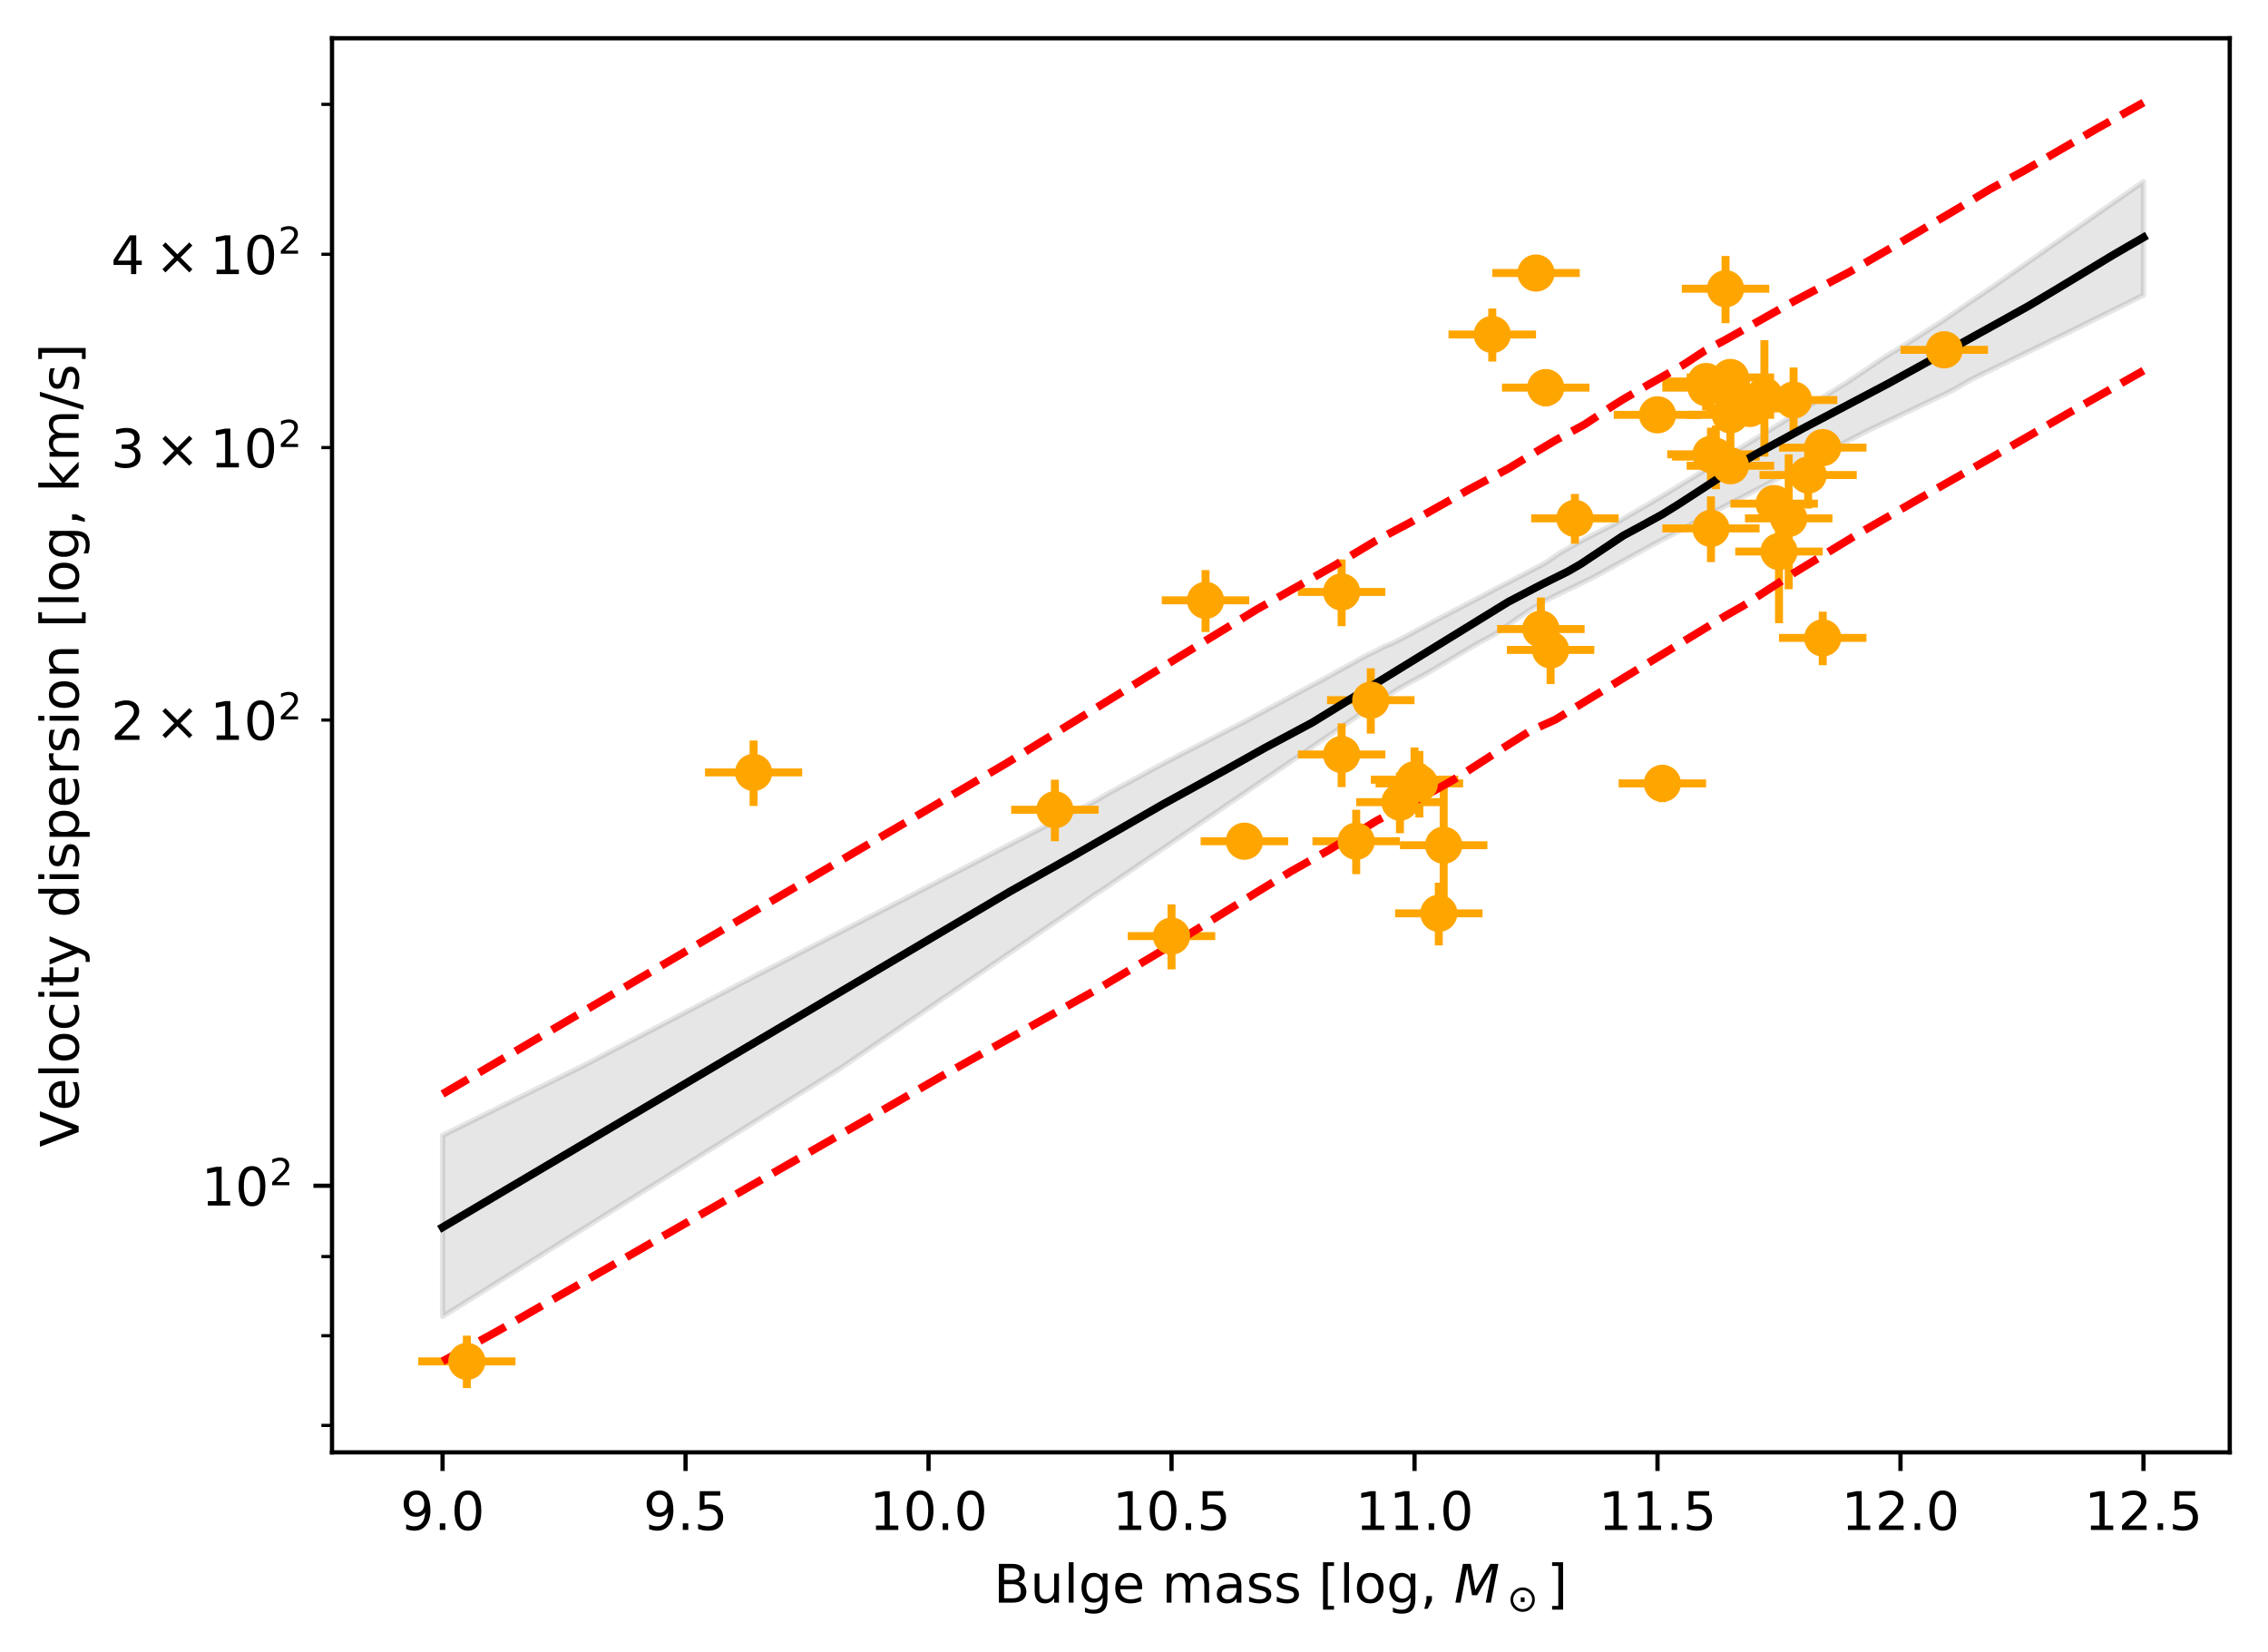 <?xml version="1.0" encoding="utf-8" standalone="no"?>
<!DOCTYPE svg PUBLIC "-//W3C//DTD SVG 1.1//EN"
  "http://www.w3.org/Graphics/SVG/1.1/DTD/svg11.dtd">
<!-- Created with matplotlib (https://matplotlib.org/) -->
<svg height="310.89pt" version="1.1" viewBox="0 0 426.798 310.89" width="426.798pt" xmlns="http://www.w3.org/2000/svg" xmlns:xlink="http://www.w3.org/1999/xlink">
 <defs>
  <style type="text/css">
*{stroke-linecap:butt;stroke-linejoin:round;}
  </style>
 </defs>
 <g id="figure_1">
  <g id="patch_1">
   <path d="M 0 310.89 
L 426.798 310.89 
L 426.798 0 
L 0 0 
z
" style="fill:#ffffff;"/>
  </g>
  <g id="axes_1">
   <g id="patch_2">
    <path d="M 62.478 273.312 
L 419.598 273.312 
L 419.598 7.2 
L 62.478 7.2 
z
" style="fill:#ffffff;"/>
   </g>
   <g id="PolyCollection_1">
    <defs>
     <path d="M 83.283 -97.221 
L 83.283 -63.135 
L 84.086 -63.635 
L 84.888 -64.136 
L 85.69 -64.636 
L 86.492 -65.137 
L 87.295 -65.637 
L 88.097 -66.138 
L 88.899 -66.638 
L 89.701 -67.139 
L 90.503 -67.639 
L 91.306 -68.14 
L 92.108 -68.64 
L 92.91 -69.141 
L 93.712 -69.641 
L 94.514 -70.142 
L 95.317 -70.643 
L 96.119 -71.143 
L 96.921 -71.644 
L 97.723 -72.144 
L 98.525 -72.645 
L 99.328 -73.145 
L 100.13 -73.646 
L 100.932 -74.146 
L 101.734 -74.647 
L 102.537 -75.148 
L 103.339 -75.648 
L 104.141 -76.149 
L 104.943 -76.649 
L 105.745 -77.15 
L 106.548 -77.651 
L 107.35 -78.151 
L 108.152 -78.652 
L 108.954 -79.152 
L 109.756 -79.653 
L 110.559 -80.154 
L 111.361 -80.654 
L 112.163 -81.155 
L 112.965 -81.656 
L 113.767 -82.156 
L 114.57 -82.657 
L 115.372 -83.157 
L 116.174 -83.658 
L 116.976 -84.159 
L 117.778 -84.659 
L 118.581 -85.16 
L 119.383 -85.661 
L 120.185 -86.161 
L 120.987 -86.662 
L 121.79 -87.163 
L 122.592 -87.663 
L 123.394 -88.164 
L 124.196 -88.665 
L 124.998 -89.166 
L 125.801 -89.666 
L 126.603 -90.167 
L 127.405 -90.668 
L 128.207 -91.168 
L 129.009 -91.669 
L 129.812 -92.17 
L 130.614 -92.671 
L 131.416 -93.171 
L 132.218 -93.672 
L 133.02 -94.173 
L 133.823 -94.674 
L 134.625 -95.174 
L 135.427 -95.675 
L 136.229 -96.176 
L 137.032 -96.677 
L 137.834 -97.177 
L 138.636 -97.678 
L 139.438 -98.179 
L 140.24 -98.68 
L 141.043 -99.18 
L 141.845 -99.681 
L 142.647 -100.182 
L 143.449 -100.683 
L 144.251 -101.184 
L 145.054 -101.684 
L 145.856 -102.185 
L 146.658 -102.686 
L 147.46 -103.187 
L 148.262 -103.688 
L 149.065 -104.188 
L 149.867 -104.689 
L 150.669 -105.19 
L 151.471 -105.691 
L 152.274 -106.192 
L 153.076 -106.693 
L 153.878 -107.194 
L 154.68 -107.694 
L 155.482 -108.195 
L 156.285 -108.696 
L 157.087 -109.197 
L 157.889 -109.698 
L 158.691 -110.235 
L 159.493 -110.782 
L 160.296 -111.328 
L 161.098 -111.874 
L 161.9 -112.421 
L 162.702 -112.967 
L 163.504 -113.513 
L 164.307 -114.06 
L 165.109 -114.606 
L 165.911 -115.152 
L 166.713 -115.699 
L 167.516 -116.245 
L 168.318 -116.791 
L 169.12 -117.338 
L 169.922 -117.884 
L 170.724 -118.43 
L 171.527 -118.977 
L 172.329 -119.523 
L 173.131 -120.069 
L 173.933 -120.616 
L 174.735 -121.162 
L 175.538 -121.708 
L 176.34 -122.255 
L 177.142 -122.801 
L 177.944 -123.347 
L 178.746 -123.894 
L 179.549 -124.44 
L 180.351 -124.986 
L 181.153 -125.533 
L 181.955 -126.079 
L 182.758 -126.625 
L 183.56 -127.172 
L 184.362 -127.718 
L 185.164 -128.264 
L 185.966 -128.811 
L 186.769 -129.357 
L 187.571 -129.903 
L 188.373 -130.45 
L 189.175 -130.996 
L 189.977 -131.542 
L 190.78 -132.089 
L 191.582 -132.635 
L 192.384 -133.182 
L 193.186 -133.728 
L 193.988 -134.274 
L 194.791 -134.821 
L 195.593 -135.367 
L 196.395 -135.913 
L 197.197 -136.46 
L 198 -137.006 
L 198.802 -137.552 
L 199.604 -138.099 
L 200.406 -138.645 
L 201.208 -139.191 
L 202.011 -139.738 
L 202.813 -140.284 
L 203.615 -140.83 
L 204.417 -141.397 
L 205.219 -141.977 
L 206.022 -142.539 
L 206.824 -143.047 
L 207.626 -143.562 
L 208.428 -144.108 
L 209.23 -144.655 
L 210.033 -145.201 
L 210.835 -145.747 
L 211.637 -146.294 
L 212.439 -146.84 
L 213.242 -147.386 
L 214.044 -147.933 
L 214.846 -148.479 
L 215.648 -149.025 
L 216.45 -149.572 
L 217.253 -150.118 
L 218.055 -150.664 
L 218.857 -151.211 
L 219.659 -151.757 
L 220.461 -152.303 
L 221.264 -152.85 
L 222.066 -153.396 
L 222.868 -153.942 
L 223.67 -154.489 
L 224.472 -155.035 
L 225.275 -155.581 
L 226.077 -156.128 
L 226.879 -156.674 
L 227.681 -157.22 
L 228.484 -157.767 
L 229.286 -158.313 
L 230.088 -158.859 
L 230.89 -159.406 
L 231.692 -159.952 
L 232.495 -160.498 
L 233.297 -161.045 
L 234.099 -161.591 
L 234.901 -162.137 
L 235.703 -162.684 
L 236.506 -163.23 
L 237.308 -163.776 
L 238.11 -164.323 
L 238.912 -164.869 
L 239.714 -165.415 
L 240.517 -165.962 
L 241.319 -166.508 
L 242.121 -167.054 
L 242.923 -167.601 
L 243.726 -168.147 
L 244.528 -168.694 
L 245.33 -169.24 
L 246.132 -169.786 
L 246.934 -170.333 
L 247.737 -170.879 
L 248.539 -171.425 
L 249.341 -171.972 
L 250.143 -172.518 
L 250.945 -173.064 
L 251.748 -173.611 
L 252.55 -174.157 
L 253.352 -174.703 
L 254.154 -175.25 
L 254.956 -175.796 
L 255.759 -176.342 
L 256.561 -176.889 
L 257.363 -177.431 
L 258.165 -177.964 
L 258.968 -178.498 
L 259.77 -179.032 
L 260.572 -179.566 
L 261.374 -180.1 
L 262.176 -180.634 
L 262.979 -181.168 
L 263.781 -181.619 
L 264.583 -182.053 
L 265.385 -182.488 
L 266.187 -182.923 
L 266.99 -183.357 
L 267.792 -183.792 
L 268.594 -184.227 
L 269.396 -184.698 
L 270.198 -185.17 
L 271.001 -185.643 
L 271.803 -186.116 
L 272.605 -186.589 
L 273.407 -187.062 
L 274.21 -187.535 
L 275.012 -188.008 
L 275.814 -188.48 
L 276.616 -188.953 
L 277.418 -189.426 
L 278.221 -189.887 
L 279.023 -190.314 
L 279.825 -190.741 
L 280.627 -191.167 
L 281.429 -191.627 
L 282.232 -192.187 
L 283.034 -192.747 
L 283.836 -193.306 
L 284.638 -193.866 
L 285.44 -194.426 
L 286.243 -194.973 
L 287.045 -195.518 
L 287.847 -196.062 
L 288.649 -196.542 
L 289.452 -197.015 
L 290.254 -197.488 
L 291.056 -197.948 
L 291.858 -198.37 
L 292.66 -198.774 
L 293.463 -199.166 
L 294.265 -199.551 
L 295.067 -199.936 
L 295.869 -200.321 
L 296.671 -200.706 
L 297.474 -201.091 
L 298.276 -201.476 
L 299.078 -201.861 
L 299.88 -202.275 
L 300.682 -202.714 
L 301.485 -203.154 
L 302.287 -203.594 
L 303.089 -204.034 
L 303.891 -204.474 
L 304.694 -204.914 
L 305.496 -205.354 
L 306.298 -205.794 
L 307.1 -206.233 
L 307.902 -206.673 
L 308.705 -207.113 
L 309.507 -207.553 
L 310.309 -207.993 
L 311.111 -208.429 
L 311.913 -208.845 
L 312.716 -209.26 
L 313.518 -209.676 
L 314.32 -210.091 
L 315.122 -210.507 
L 315.924 -210.923 
L 316.727 -211.338 
L 317.529 -211.792 
L 318.331 -212.269 
L 319.133 -212.745 
L 319.936 -213.194 
L 320.738 -213.613 
L 321.54 -214.031 
L 322.342 -214.449 
L 323.144 -214.868 
L 323.947 -215.286 
L 324.749 -215.704 
L 325.551 -216.123 
L 326.353 -216.541 
L 327.155 -216.959 
L 327.958 -217.378 
L 328.76 -217.796 
L 329.562 -218.214 
L 330.364 -218.633 
L 331.166 -219.051 
L 331.969 -219.469 
L 332.771 -219.888 
L 333.573 -220.329 
L 334.375 -220.779 
L 335.178 -221.23 
L 335.98 -221.673 
L 336.782 -222.104 
L 337.584 -222.536 
L 338.386 -223.004 
L 339.189 -223.437 
L 339.991 -223.857 
L 340.793 -224.277 
L 341.595 -224.696 
L 342.397 -225.116 
L 343.2 -225.536 
L 344.002 -225.955 
L 344.804 -226.375 
L 345.606 -226.795 
L 346.408 -227.214 
L 347.211 -227.634 
L 348.013 -228.054 
L 348.815 -228.474 
L 349.617 -228.893 
L 350.42 -229.313 
L 351.222 -229.725 
L 352.024 -230.105 
L 352.826 -230.486 
L 353.628 -230.866 
L 354.431 -231.247 
L 355.233 -231.627 
L 356.035 -232.008 
L 356.837 -232.388 
L 357.639 -232.769 
L 358.442 -233.149 
L 359.244 -233.53 
L 360.046 -233.91 
L 360.848 -234.291 
L 361.65 -234.671 
L 362.453 -235.052 
L 363.255 -235.433 
L 364.057 -235.813 
L 364.859 -236.194 
L 365.662 -236.574 
L 366.464 -236.967 
L 367.266 -237.362 
L 368.068 -237.793 
L 368.87 -238.263 
L 369.673 -238.734 
L 370.475 -239.204 
L 371.277 -239.634 
L 372.079 -240.024 
L 372.881 -240.413 
L 373.684 -240.803 
L 374.486 -241.192 
L 375.288 -241.582 
L 376.09 -241.971 
L 376.892 -242.361 
L 377.695 -242.75 
L 378.497 -243.14 
L 379.299 -243.529 
L 380.101 -243.919 
L 380.904 -244.309 
L 381.706 -244.698 
L 382.508 -245.088 
L 383.31 -245.477 
L 384.112 -245.867 
L 384.915 -246.256 
L 385.717 -246.646 
L 386.519 -247.035 
L 387.321 -247.425 
L 388.123 -247.814 
L 388.926 -248.204 
L 389.728 -248.594 
L 390.53 -248.986 
L 391.332 -249.384 
L 392.134 -249.781 
L 392.937 -250.179 
L 393.739 -250.577 
L 394.541 -250.974 
L 395.343 -251.372 
L 396.146 -251.77 
L 396.948 -252.167 
L 397.75 -252.565 
L 398.552 -252.962 
L 399.354 -253.36 
L 400.157 -253.758 
L 400.959 -254.155 
L 401.761 -254.553 
L 402.563 -254.951 
L 403.365 -255.348 
L 403.365 -276.707 
L 403.365 -276.707 
L 402.563 -276.147 
L 401.761 -275.588 
L 400.959 -275.028 
L 400.157 -274.468 
L 399.354 -273.909 
L 398.552 -273.349 
L 397.75 -272.789 
L 396.948 -272.229 
L 396.146 -271.67 
L 395.343 -271.11 
L 394.541 -270.55 
L 393.739 -269.99 
L 392.937 -269.431 
L 392.134 -268.871 
L 391.332 -268.311 
L 390.53 -267.751 
L 389.728 -267.192 
L 388.926 -266.632 
L 388.123 -266.072 
L 387.321 -265.512 
L 386.519 -264.953 
L 385.717 -264.393 
L 384.915 -263.833 
L 384.112 -263.274 
L 383.31 -262.714 
L 382.508 -262.154 
L 381.706 -261.594 
L 380.904 -261.035 
L 380.101 -260.475 
L 379.299 -259.915 
L 378.497 -259.355 
L 377.695 -258.796 
L 376.892 -258.236 
L 376.09 -257.676 
L 375.288 -257.116 
L 374.486 -256.574 
L 373.684 -256.032 
L 372.881 -255.49 
L 372.079 -254.948 
L 371.277 -254.406 
L 370.475 -253.864 
L 369.673 -253.322 
L 368.87 -252.78 
L 368.068 -252.235 
L 367.266 -251.679 
L 366.464 -251.122 
L 365.662 -250.565 
L 364.859 -250.053 
L 364.057 -249.542 
L 363.255 -249.031 
L 362.453 -248.521 
L 361.65 -248.01 
L 360.848 -247.499 
L 360.046 -246.989 
L 359.244 -246.478 
L 358.442 -245.967 
L 357.639 -245.485 
L 356.837 -245.006 
L 356.035 -244.526 
L 355.233 -244.047 
L 354.431 -243.542 
L 353.628 -242.996 
L 352.826 -242.449 
L 352.024 -241.903 
L 351.222 -241.36 
L 350.42 -240.823 
L 349.617 -240.286 
L 348.815 -239.75 
L 348.013 -239.213 
L 347.211 -238.702 
L 346.408 -238.208 
L 345.606 -237.714 
L 344.804 -237.22 
L 344.002 -236.727 
L 343.2 -236.233 
L 342.397 -235.739 
L 341.595 -235.246 
L 340.793 -234.752 
L 339.991 -234.258 
L 339.189 -233.764 
L 338.386 -233.271 
L 337.584 -232.777 
L 336.782 -232.283 
L 335.98 -231.79 
L 335.178 -231.296 
L 334.375 -230.802 
L 333.573 -230.308 
L 332.771 -229.815 
L 331.969 -229.321 
L 331.166 -228.827 
L 330.364 -228.334 
L 329.562 -227.84 
L 328.76 -227.341 
L 327.958 -226.842 
L 327.155 -226.343 
L 326.353 -225.843 
L 325.551 -225.344 
L 324.749 -224.845 
L 323.947 -224.346 
L 323.144 -223.846 
L 322.342 -223.347 
L 321.54 -222.852 
L 320.738 -222.366 
L 319.936 -221.879 
L 319.133 -221.392 
L 318.331 -220.905 
L 317.529 -220.419 
L 316.727 -219.932 
L 315.924 -219.445 
L 315.122 -218.958 
L 314.32 -218.472 
L 313.518 -217.985 
L 312.716 -217.498 
L 311.913 -217.026 
L 311.111 -216.554 
L 310.309 -216.083 
L 309.507 -215.616 
L 308.705 -215.149 
L 307.902 -214.683 
L 307.1 -214.217 
L 306.298 -213.75 
L 305.496 -213.284 
L 304.694 -212.818 
L 303.891 -212.351 
L 303.089 -211.926 
L 302.287 -211.518 
L 301.485 -211.111 
L 300.682 -210.704 
L 299.88 -210.297 
L 299.078 -209.889 
L 298.276 -209.475 
L 297.474 -209.027 
L 296.671 -208.579 
L 295.869 -208.131 
L 295.067 -207.683 
L 294.265 -207.236 
L 293.463 -206.778 
L 292.66 -206.227 
L 291.858 -205.675 
L 291.056 -205.123 
L 290.254 -204.651 
L 289.452 -204.231 
L 288.649 -203.812 
L 287.847 -203.393 
L 287.045 -202.974 
L 286.243 -202.555 
L 285.44 -202.135 
L 284.638 -201.716 
L 283.836 -201.297 
L 283.034 -200.878 
L 282.232 -200.458 
L 281.429 -200.039 
L 280.627 -199.62 
L 279.825 -199.201 
L 279.023 -198.782 
L 278.221 -198.362 
L 277.418 -197.943 
L 276.616 -197.524 
L 275.814 -197.105 
L 275.012 -196.686 
L 274.21 -196.266 
L 273.407 -195.847 
L 272.605 -195.428 
L 271.803 -195.009 
L 271.001 -194.59 
L 270.198 -194.17 
L 269.396 -193.749 
L 268.594 -193.316 
L 267.792 -192.884 
L 266.99 -192.451 
L 266.187 -192.018 
L 265.385 -191.586 
L 264.583 -191.153 
L 263.781 -190.721 
L 262.979 -190.317 
L 262.176 -189.922 
L 261.374 -189.571 
L 260.572 -189.249 
L 259.77 -188.825 
L 258.968 -188.412 
L 258.165 -188.02 
L 257.363 -187.628 
L 256.561 -187.227 
L 255.759 -186.784 
L 254.956 -186.341 
L 254.154 -185.897 
L 253.352 -185.454 
L 252.55 -185.01 
L 251.748 -184.567 
L 250.945 -184.124 
L 250.143 -183.68 
L 249.341 -183.237 
L 248.539 -182.793 
L 247.737 -182.381 
L 246.934 -181.961 
L 246.132 -181.527 
L 245.33 -181.092 
L 244.528 -180.657 
L 243.726 -180.222 
L 242.923 -179.788 
L 242.121 -179.353 
L 241.319 -178.918 
L 240.517 -178.483 
L 239.714 -178.049 
L 238.912 -177.614 
L 238.11 -177.179 
L 237.308 -176.745 
L 236.506 -176.31 
L 235.703 -175.875 
L 234.901 -175.44 
L 234.099 -175.02 
L 233.297 -174.609 
L 232.495 -174.197 
L 231.692 -173.785 
L 230.89 -173.373 
L 230.088 -172.961 
L 229.286 -172.55 
L 228.484 -172.138 
L 227.681 -171.726 
L 226.879 -171.314 
L 226.077 -170.902 
L 225.275 -170.49 
L 224.472 -170.079 
L 223.67 -169.667 
L 222.868 -169.255 
L 222.066 -168.843 
L 221.264 -168.431 
L 220.461 -168.02 
L 219.659 -167.608 
L 218.857 -167.18 
L 218.055 -166.745 
L 217.253 -166.31 
L 216.45 -165.875 
L 215.648 -165.44 
L 214.846 -165.005 
L 214.044 -164.571 
L 213.242 -164.136 
L 212.439 -163.701 
L 211.637 -163.266 
L 210.835 -162.831 
L 210.033 -162.396 
L 209.23 -161.961 
L 208.428 -161.51 
L 207.626 -161.038 
L 206.824 -160.565 
L 206.022 -160.095 
L 205.219 -159.701 
L 204.417 -159.307 
L 203.615 -158.913 
L 202.813 -158.519 
L 202.011 -158.125 
L 201.208 -157.732 
L 200.406 -157.323 
L 199.604 -156.909 
L 198.802 -156.494 
L 198 -156.08 
L 197.197 -155.666 
L 196.395 -155.252 
L 195.593 -154.838 
L 194.791 -154.423 
L 193.988 -154.009 
L 193.186 -153.595 
L 192.384 -153.181 
L 191.582 -152.767 
L 190.78 -152.353 
L 189.977 -151.938 
L 189.175 -151.524 
L 188.373 -151.11 
L 187.571 -150.696 
L 186.769 -150.282 
L 185.966 -149.867 
L 185.164 -149.453 
L 184.362 -149.039 
L 183.56 -148.625 
L 182.758 -148.211 
L 181.955 -147.797 
L 181.153 -147.382 
L 180.351 -146.968 
L 179.549 -146.554 
L 178.746 -146.14 
L 177.944 -145.726 
L 177.142 -145.312 
L 176.34 -144.898 
L 175.538 -144.483 
L 174.735 -144.069 
L 173.933 -143.655 
L 173.131 -143.241 
L 172.329 -142.827 
L 171.527 -142.413 
L 170.724 -141.998 
L 169.922 -141.584 
L 169.12 -141.17 
L 168.318 -140.756 
L 167.516 -140.342 
L 166.713 -139.928 
L 165.911 -139.514 
L 165.109 -139.1 
L 164.307 -138.685 
L 163.504 -138.271 
L 162.702 -137.857 
L 161.9 -137.443 
L 161.098 -137.029 
L 160.296 -136.615 
L 159.493 -136.201 
L 158.691 -135.787 
L 157.889 -135.372 
L 157.087 -134.958 
L 156.285 -134.544 
L 155.482 -134.13 
L 154.68 -133.716 
L 153.878 -133.302 
L 153.076 -132.888 
L 152.274 -132.474 
L 151.471 -132.06 
L 150.669 -131.645 
L 149.867 -131.231 
L 149.065 -130.817 
L 148.262 -130.403 
L 147.46 -129.989 
L 146.658 -129.575 
L 145.856 -129.161 
L 145.054 -128.747 
L 144.251 -128.333 
L 143.449 -127.919 
L 142.647 -127.504 
L 141.845 -127.09 
L 141.043 -126.676 
L 140.24 -126.262 
L 139.438 -125.843 
L 138.636 -125.424 
L 137.834 -125.005 
L 137.032 -124.585 
L 136.229 -124.166 
L 135.427 -123.747 
L 134.625 -123.328 
L 133.823 -122.909 
L 133.02 -122.489 
L 132.218 -122.07 
L 131.416 -121.651 
L 130.614 -121.232 
L 129.812 -120.813 
L 129.009 -120.394 
L 128.207 -119.974 
L 127.405 -119.555 
L 126.603 -119.136 
L 125.801 -118.717 
L 124.998 -118.298 
L 124.196 -117.879 
L 123.394 -117.459 
L 122.592 -117.04 
L 121.79 -116.621 
L 120.987 -116.202 
L 120.185 -115.783 
L 119.383 -115.364 
L 118.581 -114.944 
L 117.778 -114.525 
L 116.976 -114.106 
L 116.174 -113.687 
L 115.372 -113.268 
L 114.57 -112.848 
L 113.767 -112.429 
L 112.965 -112.01 
L 112.163 -111.591 
L 111.361 -111.172 
L 110.559 -110.753 
L 109.756 -110.339 
L 108.954 -109.942 
L 108.152 -109.544 
L 107.35 -109.147 
L 106.548 -108.749 
L 105.745 -108.352 
L 104.943 -107.954 
L 104.141 -107.557 
L 103.339 -107.159 
L 102.537 -106.762 
L 101.734 -106.364 
L 100.932 -105.967 
L 100.13 -105.569 
L 99.328 -105.172 
L 98.525 -104.774 
L 97.723 -104.377 
L 96.921 -103.979 
L 96.119 -103.582 
L 95.317 -103.184 
L 94.514 -102.787 
L 93.712 -102.389 
L 92.91 -101.992 
L 92.108 -101.594 
L 91.306 -101.197 
L 90.503 -100.799 
L 89.701 -100.401 
L 88.899 -100.004 
L 88.097 -99.606 
L 87.295 -99.209 
L 86.492 -98.811 
L 85.69 -98.414 
L 84.888 -98.016 
L 84.086 -97.619 
L 83.283 -97.221 
z
" id="m82395f71ef" style="stroke:#000000;stroke-opacity:0.1;"/>
    </defs>
    <g clip-path="url(#p2a15631755)">
     <use style="fill-opacity:0.1;stroke:#000000;stroke-opacity:0.1;" x="0" xlink:href="#m82395f71ef" y="310.89"/>
    </g>
   </g>
   <g id="matplotlib.axis_1">
    <g id="xtick_1">
     <g id="line2d_1">
      <defs>
       <path d="M 0 0 
L 0 3.5 
" id="m76c122b00c" style="stroke:#000000;stroke-width:0.8;"/>
      </defs>
      <g>
       <use style="stroke:#000000;stroke-width:0.8;" x="83.283" xlink:href="#m76c122b00c" y="273.312"/>
      </g>
     </g>
     <g id="text_1">
      <!-- 9.0 -->
      <defs>
       <path d="M 10.984 1.516 
L 10.984 10.5 
Q 14.703 8.734 18.5 7.812 
Q 22.312 6.891 25.984 6.891 
Q 35.75 6.891 40.891 13.453 
Q 46.047 20.016 46.781 33.406 
Q 43.953 29.203 39.594 26.953 
Q 35.25 24.703 29.984 24.703 
Q 19.047 24.703 12.672 31.312 
Q 6.297 37.938 6.297 49.422 
Q 6.297 60.641 12.938 67.422 
Q 19.578 74.219 30.609 74.219 
Q 43.266 74.219 49.922 64.516 
Q 56.594 54.828 56.594 36.375 
Q 56.594 19.141 48.406 8.859 
Q 40.234 -1.422 26.422 -1.422 
Q 22.703 -1.422 18.891 -0.688 
Q 15.094 0.047 10.984 1.516 
z
M 30.609 32.422 
Q 37.25 32.422 41.125 36.953 
Q 45.016 41.5 45.016 49.422 
Q 45.016 57.281 41.125 61.844 
Q 37.25 66.406 30.609 66.406 
Q 23.969 66.406 20.094 61.844 
Q 16.219 57.281 16.219 49.422 
Q 16.219 41.5 20.094 36.953 
Q 23.969 32.422 30.609 32.422 
z
" id="DejaVuSans-57"/>
       <path d="M 10.688 12.406 
L 21 12.406 
L 21 0 
L 10.688 0 
z
" id="DejaVuSans-46"/>
       <path d="M 31.781 66.406 
Q 24.172 66.406 20.328 58.906 
Q 16.5 51.422 16.5 36.375 
Q 16.5 21.391 20.328 13.891 
Q 24.172 6.391 31.781 6.391 
Q 39.453 6.391 43.281 13.891 
Q 47.125 21.391 47.125 36.375 
Q 47.125 51.422 43.281 58.906 
Q 39.453 66.406 31.781 66.406 
z
M 31.781 74.219 
Q 44.047 74.219 50.516 64.516 
Q 56.984 54.828 56.984 36.375 
Q 56.984 17.969 50.516 8.266 
Q 44.047 -1.422 31.781 -1.422 
Q 19.531 -1.422 13.062 8.266 
Q 6.594 17.969 6.594 36.375 
Q 6.594 54.828 13.062 64.516 
Q 19.531 74.219 31.781 74.219 
z
" id="DejaVuSans-48"/>
      </defs>
      <g transform="translate(75.332 287.91)scale(0.1 -0.1)">
       <use xlink:href="#DejaVuSans-57"/>
       <use x="63.623" xlink:href="#DejaVuSans-46"/>
       <use x="95.41" xlink:href="#DejaVuSans-48"/>
      </g>
     </g>
    </g>
    <g id="xtick_2">
     <g id="line2d_2">
      <g>
       <use style="stroke:#000000;stroke-width:0.8;" x="129.009" xlink:href="#m76c122b00c" y="273.312"/>
      </g>
     </g>
     <g id="text_2">
      <!-- 9.5 -->
      <defs>
       <path d="M 10.797 72.906 
L 49.516 72.906 
L 49.516 64.594 
L 19.828 64.594 
L 19.828 46.734 
Q 21.969 47.469 24.109 47.828 
Q 26.266 48.188 28.422 48.188 
Q 40.625 48.188 47.75 41.5 
Q 54.891 34.812 54.891 23.391 
Q 54.891 11.625 47.562 5.094 
Q 40.234 -1.422 26.906 -1.422 
Q 22.312 -1.422 17.547 -0.641 
Q 12.797 0.141 7.719 1.703 
L 7.719 11.625 
Q 12.109 9.234 16.797 8.062 
Q 21.484 6.891 26.703 6.891 
Q 35.156 6.891 40.078 11.328 
Q 45.016 15.766 45.016 23.391 
Q 45.016 31 40.078 35.438 
Q 35.156 39.891 26.703 39.891 
Q 22.75 39.891 18.812 39.016 
Q 14.891 38.141 10.797 36.281 
z
" id="DejaVuSans-53"/>
      </defs>
      <g transform="translate(121.058 287.91)scale(0.1 -0.1)">
       <use xlink:href="#DejaVuSans-57"/>
       <use x="63.623" xlink:href="#DejaVuSans-46"/>
       <use x="95.41" xlink:href="#DejaVuSans-53"/>
      </g>
     </g>
    </g>
    <g id="xtick_3">
     <g id="line2d_3">
      <g>
       <use style="stroke:#000000;stroke-width:0.8;" x="174.735" xlink:href="#m76c122b00c" y="273.312"/>
      </g>
     </g>
     <g id="text_3">
      <!-- 10.0 -->
      <defs>
       <path d="M 12.406 8.297 
L 28.516 8.297 
L 28.516 63.922 
L 10.984 60.406 
L 10.984 69.391 
L 28.422 72.906 
L 38.281 72.906 
L 38.281 8.297 
L 54.391 8.297 
L 54.391 0 
L 12.406 0 
z
" id="DejaVuSans-49"/>
      </defs>
      <g transform="translate(163.603 287.91)scale(0.1 -0.1)">
       <use xlink:href="#DejaVuSans-49"/>
       <use x="63.623" xlink:href="#DejaVuSans-48"/>
       <use x="127.246" xlink:href="#DejaVuSans-46"/>
       <use x="159.033" xlink:href="#DejaVuSans-48"/>
      </g>
     </g>
    </g>
    <g id="xtick_4">
     <g id="line2d_4">
      <g>
       <use style="stroke:#000000;stroke-width:0.8;" x="220.461" xlink:href="#m76c122b00c" y="273.312"/>
      </g>
     </g>
     <g id="text_4">
      <!-- 10.5 -->
      <g transform="translate(209.329 287.91)scale(0.1 -0.1)">
       <use xlink:href="#DejaVuSans-49"/>
       <use x="63.623" xlink:href="#DejaVuSans-48"/>
       <use x="127.246" xlink:href="#DejaVuSans-46"/>
       <use x="159.033" xlink:href="#DejaVuSans-53"/>
      </g>
     </g>
    </g>
    <g id="xtick_5">
     <g id="line2d_5">
      <g>
       <use style="stroke:#000000;stroke-width:0.8;" x="266.187" xlink:href="#m76c122b00c" y="273.312"/>
      </g>
     </g>
     <g id="text_5">
      <!-- 11.0 -->
      <g transform="translate(255.055 287.91)scale(0.1 -0.1)">
       <use xlink:href="#DejaVuSans-49"/>
       <use x="63.623" xlink:href="#DejaVuSans-49"/>
       <use x="127.246" xlink:href="#DejaVuSans-46"/>
       <use x="159.033" xlink:href="#DejaVuSans-48"/>
      </g>
     </g>
    </g>
    <g id="xtick_6">
     <g id="line2d_6">
      <g>
       <use style="stroke:#000000;stroke-width:0.8;" x="311.913" xlink:href="#m76c122b00c" y="273.312"/>
      </g>
     </g>
     <g id="text_6">
      <!-- 11.5 -->
      <g transform="translate(300.781 287.91)scale(0.1 -0.1)">
       <use xlink:href="#DejaVuSans-49"/>
       <use x="63.623" xlink:href="#DejaVuSans-49"/>
       <use x="127.246" xlink:href="#DejaVuSans-46"/>
       <use x="159.033" xlink:href="#DejaVuSans-53"/>
      </g>
     </g>
    </g>
    <g id="xtick_7">
     <g id="line2d_7">
      <g>
       <use style="stroke:#000000;stroke-width:0.8;" x="357.639" xlink:href="#m76c122b00c" y="273.312"/>
      </g>
     </g>
     <g id="text_7">
      <!-- 12.0 -->
      <defs>
       <path d="M 19.188 8.297 
L 53.609 8.297 
L 53.609 0 
L 7.328 0 
L 7.328 8.297 
Q 12.938 14.109 22.625 23.891 
Q 32.328 33.688 34.812 36.531 
Q 39.547 41.844 41.422 45.531 
Q 43.312 49.219 43.312 52.781 
Q 43.312 58.594 39.234 62.25 
Q 35.156 65.922 28.609 65.922 
Q 23.969 65.922 18.812 64.312 
Q 13.672 62.703 7.812 59.422 
L 7.812 69.391 
Q 13.766 71.781 18.938 73 
Q 24.125 74.219 28.422 74.219 
Q 39.75 74.219 46.484 68.547 
Q 53.219 62.891 53.219 53.422 
Q 53.219 48.922 51.531 44.891 
Q 49.859 40.875 45.406 35.406 
Q 44.188 33.984 37.641 27.219 
Q 31.109 20.453 19.188 8.297 
z
" id="DejaVuSans-50"/>
      </defs>
      <g transform="translate(346.507 287.91)scale(0.1 -0.1)">
       <use xlink:href="#DejaVuSans-49"/>
       <use x="63.623" xlink:href="#DejaVuSans-50"/>
       <use x="127.246" xlink:href="#DejaVuSans-46"/>
       <use x="159.033" xlink:href="#DejaVuSans-48"/>
      </g>
     </g>
    </g>
    <g id="xtick_8">
     <g id="line2d_8">
      <g>
       <use style="stroke:#000000;stroke-width:0.8;" x="403.365" xlink:href="#m76c122b00c" y="273.312"/>
      </g>
     </g>
     <g id="text_8">
      <!-- 12.5 -->
      <g transform="translate(392.233 287.91)scale(0.1 -0.1)">
       <use xlink:href="#DejaVuSans-49"/>
       <use x="63.623" xlink:href="#DejaVuSans-50"/>
       <use x="127.246" xlink:href="#DejaVuSans-46"/>
       <use x="159.033" xlink:href="#DejaVuSans-53"/>
      </g>
     </g>
    </g>
    <g id="text_9">
     <!-- Bulge mass [log, $M_\odot$] -->
     <defs>
      <path d="M 19.672 34.812 
L 19.672 8.109 
L 35.5 8.109 
Q 43.453 8.109 47.281 11.406 
Q 51.125 14.703 51.125 21.484 
Q 51.125 28.328 47.281 31.562 
Q 43.453 34.812 35.5 34.812 
z
M 19.672 64.797 
L 19.672 42.828 
L 34.281 42.828 
Q 41.5 42.828 45.031 45.531 
Q 48.578 48.25 48.578 53.812 
Q 48.578 59.328 45.031 62.062 
Q 41.5 64.797 34.281 64.797 
z
M 9.812 72.906 
L 35.016 72.906 
Q 46.297 72.906 52.391 68.219 
Q 58.5 63.531 58.5 54.891 
Q 58.5 48.188 55.375 44.234 
Q 52.25 40.281 46.188 39.312 
Q 53.469 37.75 57.5 32.781 
Q 61.531 27.828 61.531 20.406 
Q 61.531 10.641 54.891 5.312 
Q 48.25 0 35.984 0 
L 9.812 0 
z
" id="DejaVuSans-66"/>
      <path d="M 8.5 21.578 
L 8.5 54.688 
L 17.484 54.688 
L 17.484 21.922 
Q 17.484 14.156 20.5 10.266 
Q 23.531 6.391 29.594 6.391 
Q 36.859 6.391 41.078 11.031 
Q 45.312 15.672 45.312 23.688 
L 45.312 54.688 
L 54.297 54.688 
L 54.297 0 
L 45.312 0 
L 45.312 8.406 
Q 42.047 3.422 37.719 1 
Q 33.406 -1.422 27.688 -1.422 
Q 18.266 -1.422 13.375 4.438 
Q 8.5 10.297 8.5 21.578 
z
M 31.109 56 
z
" id="DejaVuSans-117"/>
      <path d="M 9.422 75.984 
L 18.406 75.984 
L 18.406 0 
L 9.422 0 
z
" id="DejaVuSans-108"/>
      <path d="M 45.406 27.984 
Q 45.406 37.75 41.375 43.109 
Q 37.359 48.484 30.078 48.484 
Q 22.859 48.484 18.828 43.109 
Q 14.797 37.75 14.797 27.984 
Q 14.797 18.266 18.828 12.891 
Q 22.859 7.516 30.078 7.516 
Q 37.359 7.516 41.375 12.891 
Q 45.406 18.266 45.406 27.984 
z
M 54.391 6.781 
Q 54.391 -7.172 48.188 -13.984 
Q 42 -20.797 29.203 -20.797 
Q 24.469 -20.797 20.266 -20.094 
Q 16.062 -19.391 12.109 -17.922 
L 12.109 -9.188 
Q 16.062 -11.328 19.922 -12.344 
Q 23.781 -13.375 27.781 -13.375 
Q 36.625 -13.375 41.016 -8.766 
Q 45.406 -4.156 45.406 5.172 
L 45.406 9.625 
Q 42.625 4.781 38.281 2.391 
Q 33.938 0 27.875 0 
Q 17.828 0 11.672 7.656 
Q 5.516 15.328 5.516 27.984 
Q 5.516 40.672 11.672 48.328 
Q 17.828 56 27.875 56 
Q 33.938 56 38.281 53.609 
Q 42.625 51.219 45.406 46.391 
L 45.406 54.688 
L 54.391 54.688 
z
" id="DejaVuSans-103"/>
      <path d="M 56.203 29.594 
L 56.203 25.203 
L 14.891 25.203 
Q 15.484 15.922 20.484 11.062 
Q 25.484 6.203 34.422 6.203 
Q 39.594 6.203 44.453 7.469 
Q 49.312 8.734 54.109 11.281 
L 54.109 2.781 
Q 49.266 0.734 44.188 -0.344 
Q 39.109 -1.422 33.891 -1.422 
Q 20.797 -1.422 13.156 6.188 
Q 5.516 13.812 5.516 26.812 
Q 5.516 40.234 12.766 48.109 
Q 20.016 56 32.328 56 
Q 43.359 56 49.781 48.891 
Q 56.203 41.797 56.203 29.594 
z
M 47.219 32.234 
Q 47.125 39.594 43.094 43.984 
Q 39.062 48.391 32.422 48.391 
Q 24.906 48.391 20.391 44.141 
Q 15.875 39.891 15.188 32.172 
z
" id="DejaVuSans-101"/>
      <path id="DejaVuSans-32"/>
      <path d="M 52 44.188 
Q 55.375 50.25 60.062 53.125 
Q 64.75 56 71.094 56 
Q 79.641 56 84.281 50.016 
Q 88.922 44.047 88.922 33.016 
L 88.922 0 
L 79.891 0 
L 79.891 32.719 
Q 79.891 40.578 77.094 44.375 
Q 74.312 48.188 68.609 48.188 
Q 61.625 48.188 57.562 43.547 
Q 53.516 38.922 53.516 30.906 
L 53.516 0 
L 44.484 0 
L 44.484 32.719 
Q 44.484 40.625 41.703 44.406 
Q 38.922 48.188 33.109 48.188 
Q 26.219 48.188 22.156 43.531 
Q 18.109 38.875 18.109 30.906 
L 18.109 0 
L 9.078 0 
L 9.078 54.688 
L 18.109 54.688 
L 18.109 46.188 
Q 21.188 51.219 25.484 53.609 
Q 29.781 56 35.688 56 
Q 41.656 56 45.828 52.969 
Q 50 49.953 52 44.188 
z
" id="DejaVuSans-109"/>
      <path d="M 34.281 27.484 
Q 23.391 27.484 19.188 25 
Q 14.984 22.516 14.984 16.5 
Q 14.984 11.719 18.141 8.906 
Q 21.297 6.109 26.703 6.109 
Q 34.188 6.109 38.703 11.406 
Q 43.219 16.703 43.219 25.484 
L 43.219 27.484 
z
M 52.203 31.203 
L 52.203 0 
L 43.219 0 
L 43.219 8.297 
Q 40.141 3.328 35.547 0.953 
Q 30.953 -1.422 24.312 -1.422 
Q 15.922 -1.422 10.953 3.297 
Q 6 8.016 6 15.922 
Q 6 25.141 12.172 29.828 
Q 18.359 34.516 30.609 34.516 
L 43.219 34.516 
L 43.219 35.406 
Q 43.219 41.609 39.141 45 
Q 35.062 48.391 27.688 48.391 
Q 23 48.391 18.547 47.266 
Q 14.109 46.141 10.016 43.891 
L 10.016 52.203 
Q 14.938 54.109 19.578 55.047 
Q 24.219 56 28.609 56 
Q 40.484 56 46.344 49.844 
Q 52.203 43.703 52.203 31.203 
z
" id="DejaVuSans-97"/>
      <path d="M 44.281 53.078 
L 44.281 44.578 
Q 40.484 46.531 36.375 47.5 
Q 32.281 48.484 27.875 48.484 
Q 21.188 48.484 17.844 46.438 
Q 14.5 44.391 14.5 40.281 
Q 14.5 37.156 16.891 35.375 
Q 19.281 33.594 26.516 31.984 
L 29.594 31.297 
Q 39.156 29.25 43.188 25.516 
Q 47.219 21.781 47.219 15.094 
Q 47.219 7.469 41.188 3.016 
Q 35.156 -1.422 24.609 -1.422 
Q 20.219 -1.422 15.453 -0.562 
Q 10.688 0.297 5.422 2 
L 5.422 11.281 
Q 10.406 8.688 15.234 7.391 
Q 20.062 6.109 24.812 6.109 
Q 31.156 6.109 34.562 8.281 
Q 37.984 10.453 37.984 14.406 
Q 37.984 18.062 35.516 20.016 
Q 33.062 21.969 24.703 23.781 
L 21.578 24.516 
Q 13.234 26.266 9.516 29.906 
Q 5.812 33.547 5.812 39.891 
Q 5.812 47.609 11.281 51.797 
Q 16.75 56 26.812 56 
Q 31.781 56 36.172 55.266 
Q 40.578 54.547 44.281 53.078 
z
" id="DejaVuSans-115"/>
      <path d="M 8.594 75.984 
L 29.297 75.984 
L 29.297 69 
L 17.578 69 
L 17.578 -6.203 
L 29.297 -6.203 
L 29.297 -13.188 
L 8.594 -13.188 
z
" id="DejaVuSans-91"/>
      <path d="M 30.609 48.391 
Q 23.391 48.391 19.188 42.75 
Q 14.984 37.109 14.984 27.297 
Q 14.984 17.484 19.156 11.844 
Q 23.344 6.203 30.609 6.203 
Q 37.797 6.203 41.984 11.859 
Q 46.188 17.531 46.188 27.297 
Q 46.188 37.016 41.984 42.703 
Q 37.797 48.391 30.609 48.391 
z
M 30.609 56 
Q 42.328 56 49.016 48.375 
Q 55.719 40.766 55.719 27.297 
Q 55.719 13.875 49.016 6.219 
Q 42.328 -1.422 30.609 -1.422 
Q 18.844 -1.422 12.172 6.219 
Q 5.516 13.875 5.516 27.297 
Q 5.516 40.766 12.172 48.375 
Q 18.844 56 30.609 56 
z
" id="DejaVuSans-111"/>
      <path d="M 11.719 12.406 
L 22.016 12.406 
L 22.016 4 
L 14.016 -11.625 
L 7.719 -11.625 
L 11.719 4 
z
" id="DejaVuSans-44"/>
      <path d="M 16.891 72.906 
L 31.688 72.906 
L 40.188 23.781 
L 68.406 72.906 
L 83.594 72.906 
L 69.391 0 
L 59.812 0 
L 72.219 63.922 
L 43.609 14.016 
L 33.984 14.016 
L 24.703 64.109 
L 12.312 0 
L 2.688 0 
z
" id="DejaVuSans-Oblique-77"/>
      <path d="M 36.719 37.547 
L 47.078 37.547 
L 47.078 25.141 
L 36.719 25.141 
z
M 51.656 55.031 
Q 47.125 56.938 41.891 56.938 
Q 36.672 56.938 32.125 55.031 
Q 27.641 53.125 23.922 49.422 
Q 20.172 45.656 18.312 41.156 
Q 16.453 36.672 16.453 31.344 
Q 16.453 26.172 18.312 21.672 
Q 20.172 17.188 23.922 13.422 
Q 27.641 9.719 32.125 7.812 
Q 36.672 5.906 41.891 5.906 
Q 47.125 5.906 51.656 7.812 
Q 56.156 9.719 59.859 13.422 
Q 63.625 17.188 65.469 21.672 
Q 67.328 26.172 67.328 31.344 
Q 67.328 36.672 65.469 41.156 
Q 63.625 45.656 59.859 49.422 
Q 56.156 53.125 51.656 55.031 
z
M 23.531 59.375 
Q 35.156 64.266 41.891 64.266 
Q 48.641 64.266 54.438 61.812 
Q 60.25 59.375 65.047 54.594 
Q 69.875 49.75 72.266 43.953 
Q 74.656 38.188 74.656 31.344 
Q 74.656 24.656 72.266 18.844 
Q 69.875 13.094 65.047 8.25 
Q 60.25 3.469 54.438 1.016 
Q 48.641 -1.422 41.891 -1.422 
Q 35.156 -1.422 29.344 1.016 
Q 23.531 3.469 18.75 8.25 
Q 13.922 13.094 11.531 18.844 
Q 9.125 24.656 9.125 31.344 
Q 9.125 38.188 11.531 43.953 
Q 13.922 49.75 18.75 54.594 
Q 23.531 59.375 35.156 64.266 
z
" id="DejaVuSans-8857"/>
      <path d="M 30.422 75.984 
L 30.422 -13.188 
L 9.719 -13.188 
L 9.719 -6.203 
L 21.391 -6.203 
L 21.391 69 
L 9.719 69 
L 9.719 75.984 
z
" id="DejaVuSans-93"/>
     </defs>
     <g transform="translate(186.988 301.59)scale(0.1 -0.1)">
      <use transform="translate(0 0.016)" xlink:href="#DejaVuSans-66"/>
      <use transform="translate(68.604 0.016)" xlink:href="#DejaVuSans-117"/>
      <use transform="translate(131.982 0.016)" xlink:href="#DejaVuSans-108"/>
      <use transform="translate(159.766 0.016)" xlink:href="#DejaVuSans-103"/>
      <use transform="translate(223.242 0.016)" xlink:href="#DejaVuSans-101"/>
      <use transform="translate(284.766 0.016)" xlink:href="#DejaVuSans-32"/>
      <use transform="translate(316.553 0.016)" xlink:href="#DejaVuSans-109"/>
      <use transform="translate(413.965 0.016)" xlink:href="#DejaVuSans-97"/>
      <use transform="translate(475.244 0.016)" xlink:href="#DejaVuSans-115"/>
      <use transform="translate(527.344 0.016)" xlink:href="#DejaVuSans-115"/>
      <use transform="translate(579.443 0.016)" xlink:href="#DejaVuSans-32"/>
      <use transform="translate(611.23 0.016)" xlink:href="#DejaVuSans-91"/>
      <use transform="translate(650.244 0.016)" xlink:href="#DejaVuSans-108"/>
      <use transform="translate(678.027 0.016)" xlink:href="#DejaVuSans-111"/>
      <use transform="translate(739.209 0.016)" xlink:href="#DejaVuSans-103"/>
      <use transform="translate(802.686 0.016)" xlink:href="#DejaVuSans-44"/>
      <use transform="translate(834.473 0.016)" xlink:href="#DejaVuSans-32"/>
      <use transform="translate(866.26 0.016)" xlink:href="#DejaVuSans-Oblique-77"/>
      <use transform="translate(966.177 -16.391)scale(0.7)" xlink:href="#DejaVuSans-8857"/>
      <use transform="translate(1041.201 0.016)" xlink:href="#DejaVuSans-93"/>
     </g>
    </g>
   </g>
   <g id="matplotlib.axis_2">
    <g id="ytick_1">
     <g id="line2d_9">
      <defs>
       <path d="M 0 0 
L -3.5 0 
" id="m15fedf9b32" style="stroke:#000000;stroke-width:0.8;"/>
      </defs>
      <g>
       <use style="stroke:#000000;stroke-width:0.8;" x="62.478" xlink:href="#m15fedf9b32" y="223.143"/>
      </g>
     </g>
     <g id="text_10">
      <!-- $\mathdefault{10^{2}}$ -->
      <g transform="translate(37.878 226.942)scale(0.1 -0.1)">
       <use transform="translate(0 0.766)" xlink:href="#DejaVuSans-49"/>
       <use transform="translate(63.623 0.766)" xlink:href="#DejaVuSans-48"/>
       <use transform="translate(128.203 39.047)scale(0.7)" xlink:href="#DejaVuSans-50"/>
      </g>
     </g>
    </g>
    <g id="ytick_2">
     <g id="line2d_10">
      <defs>
       <path d="M 0 0 
L -2 0 
" id="mf0113c58b1" style="stroke:#000000;stroke-width:0.6;"/>
      </defs>
      <g>
       <use style="stroke:#000000;stroke-width:0.6;" x="62.478" xlink:href="#mf0113c58b1" y="268.243"/>
      </g>
     </g>
    </g>
    <g id="ytick_3">
     <g id="line2d_11">
      <g>
       <use style="stroke:#000000;stroke-width:0.6;" x="62.478" xlink:href="#mf0113c58b1" y="251.358"/>
      </g>
     </g>
    </g>
    <g id="ytick_4">
     <g id="line2d_12">
      <g>
       <use style="stroke:#000000;stroke-width:0.6;" x="62.478" xlink:href="#mf0113c58b1" y="236.465"/>
      </g>
     </g>
    </g>
    <g id="ytick_5">
     <g id="line2d_13">
      <g>
       <use style="stroke:#000000;stroke-width:0.6;" x="62.478" xlink:href="#mf0113c58b1" y="135.498"/>
      </g>
     </g>
     <g id="text_11">
      <!-- $\mathdefault{2\times10^{2}}$ -->
      <defs>
       <path d="M 70.125 53.719 
L 47.797 31.297 
L 70.125 8.984 
L 64.312 3.078 
L 41.891 25.484 
L 19.484 3.078 
L 13.719 8.984 
L 35.984 31.297 
L 13.719 53.719 
L 19.484 59.625 
L 41.891 37.203 
L 64.312 59.625 
z
" id="DejaVuSans-215"/>
      </defs>
      <g transform="translate(20.878 139.298)scale(0.1 -0.1)">
       <use transform="translate(0 0.766)" xlink:href="#DejaVuSans-50"/>
       <use transform="translate(83.105 0.766)" xlink:href="#DejaVuSans-215"/>
       <use transform="translate(186.377 0.766)" xlink:href="#DejaVuSans-49"/>
       <use transform="translate(250 0.766)" xlink:href="#DejaVuSans-48"/>
       <use transform="translate(314.58 39.047)scale(0.7)" xlink:href="#DejaVuSans-50"/>
      </g>
     </g>
    </g>
    <g id="ytick_6">
     <g id="line2d_14">
      <g>
       <use style="stroke:#000000;stroke-width:0.6;" x="62.478" xlink:href="#mf0113c58b1" y="84.229"/>
      </g>
     </g>
     <g id="text_12">
      <!-- $\mathdefault{3\times10^{2}}$ -->
      <defs>
       <path d="M 40.578 39.312 
Q 47.656 37.797 51.625 33 
Q 55.609 28.219 55.609 21.188 
Q 55.609 10.406 48.188 4.484 
Q 40.766 -1.422 27.094 -1.422 
Q 22.516 -1.422 17.656 -0.516 
Q 12.797 0.391 7.625 2.203 
L 7.625 11.719 
Q 11.719 9.328 16.594 8.109 
Q 21.484 6.891 26.812 6.891 
Q 36.078 6.891 40.938 10.547 
Q 45.797 14.203 45.797 21.188 
Q 45.797 27.641 41.281 31.266 
Q 36.766 34.906 28.719 34.906 
L 20.219 34.906 
L 20.219 43.016 
L 29.109 43.016 
Q 36.375 43.016 40.234 45.922 
Q 44.094 48.828 44.094 54.297 
Q 44.094 59.906 40.109 62.906 
Q 36.141 65.922 28.719 65.922 
Q 24.656 65.922 20.016 65.031 
Q 15.375 64.156 9.812 62.312 
L 9.812 71.094 
Q 15.438 72.656 20.344 73.438 
Q 25.25 74.219 29.594 74.219 
Q 40.828 74.219 47.359 69.109 
Q 53.906 64.016 53.906 55.328 
Q 53.906 49.266 50.438 45.094 
Q 46.969 40.922 40.578 39.312 
z
" id="DejaVuSans-51"/>
      </defs>
      <g transform="translate(20.878 88.029)scale(0.1 -0.1)">
       <use transform="translate(0 0.766)" xlink:href="#DejaVuSans-51"/>
       <use transform="translate(83.105 0.766)" xlink:href="#DejaVuSans-215"/>
       <use transform="translate(186.377 0.766)" xlink:href="#DejaVuSans-49"/>
       <use transform="translate(250 0.766)" xlink:href="#DejaVuSans-48"/>
       <use transform="translate(314.58 39.047)scale(0.7)" xlink:href="#DejaVuSans-50"/>
      </g>
     </g>
    </g>
    <g id="ytick_7">
     <g id="line2d_15">
      <g>
       <use style="stroke:#000000;stroke-width:0.6;" x="62.478" xlink:href="#mf0113c58b1" y="47.854"/>
      </g>
     </g>
     <g id="text_13">
      <!-- $\mathdefault{4\times10^{2}}$ -->
      <defs>
       <path d="M 37.797 64.312 
L 12.891 25.391 
L 37.797 25.391 
z
M 35.203 72.906 
L 47.609 72.906 
L 47.609 25.391 
L 58.016 25.391 
L 58.016 17.188 
L 47.609 17.188 
L 47.609 0 
L 37.797 0 
L 37.797 17.188 
L 4.891 17.188 
L 4.891 26.703 
z
" id="DejaVuSans-52"/>
      </defs>
      <g transform="translate(20.878 51.653)scale(0.1 -0.1)">
       <use transform="translate(0 0.766)" xlink:href="#DejaVuSans-52"/>
       <use transform="translate(83.105 0.766)" xlink:href="#DejaVuSans-215"/>
       <use transform="translate(186.377 0.766)" xlink:href="#DejaVuSans-49"/>
       <use transform="translate(250 0.766)" xlink:href="#DejaVuSans-48"/>
       <use transform="translate(314.58 39.047)scale(0.7)" xlink:href="#DejaVuSans-50"/>
      </g>
     </g>
    </g>
    <g id="ytick_8">
     <g id="line2d_16">
      <g>
       <use style="stroke:#000000;stroke-width:0.6;" x="62.478" xlink:href="#mf0113c58b1" y="19.638"/>
      </g>
     </g>
    </g>
    <g id="text_14">
     <!-- Velocity dispersion [log, km/s] -->
     <defs>
      <path d="M 28.609 0 
L 0.781 72.906 
L 11.078 72.906 
L 34.188 11.531 
L 57.328 72.906 
L 67.578 72.906 
L 39.797 0 
z
" id="DejaVuSans-86"/>
      <path d="M 48.781 52.594 
L 48.781 44.188 
Q 44.969 46.297 41.141 47.344 
Q 37.312 48.391 33.406 48.391 
Q 24.656 48.391 19.812 42.844 
Q 14.984 37.312 14.984 27.297 
Q 14.984 17.281 19.812 11.734 
Q 24.656 6.203 33.406 6.203 
Q 37.312 6.203 41.141 7.25 
Q 44.969 8.297 48.781 10.406 
L 48.781 2.094 
Q 45.016 0.344 40.984 -0.531 
Q 36.969 -1.422 32.422 -1.422 
Q 20.062 -1.422 12.781 6.344 
Q 5.516 14.109 5.516 27.297 
Q 5.516 40.672 12.859 48.328 
Q 20.219 56 33.016 56 
Q 37.156 56 41.109 55.141 
Q 45.062 54.297 48.781 52.594 
z
" id="DejaVuSans-99"/>
      <path d="M 9.422 54.688 
L 18.406 54.688 
L 18.406 0 
L 9.422 0 
z
M 9.422 75.984 
L 18.406 75.984 
L 18.406 64.594 
L 9.422 64.594 
z
" id="DejaVuSans-105"/>
      <path d="M 18.312 70.219 
L 18.312 54.688 
L 36.812 54.688 
L 36.812 47.703 
L 18.312 47.703 
L 18.312 18.016 
Q 18.312 11.328 20.141 9.422 
Q 21.969 7.516 27.594 7.516 
L 36.812 7.516 
L 36.812 0 
L 27.594 0 
Q 17.188 0 13.234 3.875 
Q 9.281 7.766 9.281 18.016 
L 9.281 47.703 
L 2.688 47.703 
L 2.688 54.688 
L 9.281 54.688 
L 9.281 70.219 
z
" id="DejaVuSans-116"/>
      <path d="M 32.172 -5.078 
Q 28.375 -14.844 24.75 -17.812 
Q 21.141 -20.797 15.094 -20.797 
L 7.906 -20.797 
L 7.906 -13.281 
L 13.188 -13.281 
Q 16.891 -13.281 18.938 -11.516 
Q 21 -9.766 23.484 -3.219 
L 25.094 0.875 
L 2.984 54.688 
L 12.5 54.688 
L 29.594 11.922 
L 46.688 54.688 
L 56.203 54.688 
z
" id="DejaVuSans-121"/>
      <path d="M 45.406 46.391 
L 45.406 75.984 
L 54.391 75.984 
L 54.391 0 
L 45.406 0 
L 45.406 8.203 
Q 42.578 3.328 38.25 0.953 
Q 33.938 -1.422 27.875 -1.422 
Q 17.969 -1.422 11.734 6.484 
Q 5.516 14.406 5.516 27.297 
Q 5.516 40.188 11.734 48.094 
Q 17.969 56 27.875 56 
Q 33.938 56 38.25 53.625 
Q 42.578 51.266 45.406 46.391 
z
M 14.797 27.297 
Q 14.797 17.391 18.875 11.75 
Q 22.953 6.109 30.078 6.109 
Q 37.203 6.109 41.297 11.75 
Q 45.406 17.391 45.406 27.297 
Q 45.406 37.203 41.297 42.844 
Q 37.203 48.484 30.078 48.484 
Q 22.953 48.484 18.875 42.844 
Q 14.797 37.203 14.797 27.297 
z
" id="DejaVuSans-100"/>
      <path d="M 18.109 8.203 
L 18.109 -20.797 
L 9.078 -20.797 
L 9.078 54.688 
L 18.109 54.688 
L 18.109 46.391 
Q 20.953 51.266 25.266 53.625 
Q 29.594 56 35.594 56 
Q 45.562 56 51.781 48.094 
Q 58.016 40.188 58.016 27.297 
Q 58.016 14.406 51.781 6.484 
Q 45.562 -1.422 35.594 -1.422 
Q 29.594 -1.422 25.266 0.953 
Q 20.953 3.328 18.109 8.203 
z
M 48.688 27.297 
Q 48.688 37.203 44.609 42.844 
Q 40.531 48.484 33.406 48.484 
Q 26.266 48.484 22.188 42.844 
Q 18.109 37.203 18.109 27.297 
Q 18.109 17.391 22.188 11.75 
Q 26.266 6.109 33.406 6.109 
Q 40.531 6.109 44.609 11.75 
Q 48.688 17.391 48.688 27.297 
z
" id="DejaVuSans-112"/>
      <path d="M 41.109 46.297 
Q 39.594 47.172 37.812 47.578 
Q 36.031 48 33.891 48 
Q 26.266 48 22.188 43.047 
Q 18.109 38.094 18.109 28.812 
L 18.109 0 
L 9.078 0 
L 9.078 54.688 
L 18.109 54.688 
L 18.109 46.188 
Q 20.953 51.172 25.484 53.578 
Q 30.031 56 36.531 56 
Q 37.453 56 38.578 55.875 
Q 39.703 55.766 41.062 55.516 
z
" id="DejaVuSans-114"/>
      <path d="M 54.891 33.016 
L 54.891 0 
L 45.906 0 
L 45.906 32.719 
Q 45.906 40.484 42.875 44.328 
Q 39.844 48.188 33.797 48.188 
Q 26.516 48.188 22.312 43.547 
Q 18.109 38.922 18.109 30.906 
L 18.109 0 
L 9.078 0 
L 9.078 54.688 
L 18.109 54.688 
L 18.109 46.188 
Q 21.344 51.125 25.703 53.562 
Q 30.078 56 35.797 56 
Q 45.219 56 50.047 50.172 
Q 54.891 44.344 54.891 33.016 
z
" id="DejaVuSans-110"/>
      <path d="M 9.078 75.984 
L 18.109 75.984 
L 18.109 31.109 
L 44.922 54.688 
L 56.391 54.688 
L 27.391 29.109 
L 57.625 0 
L 45.906 0 
L 18.109 26.703 
L 18.109 0 
L 9.078 0 
z
" id="DejaVuSans-107"/>
      <path d="M 25.391 72.906 
L 33.688 72.906 
L 8.297 -9.281 
L 0 -9.281 
z
" id="DejaVuSans-47"/>
     </defs>
     <g transform="translate(14.798 215.885)rotate(-90)scale(0.1 -0.1)">
      <use xlink:href="#DejaVuSans-86"/>
      <use x="68.299" xlink:href="#DejaVuSans-101"/>
      <use x="129.822" xlink:href="#DejaVuSans-108"/>
      <use x="157.605" xlink:href="#DejaVuSans-111"/>
      <use x="218.787" xlink:href="#DejaVuSans-99"/>
      <use x="273.768" xlink:href="#DejaVuSans-105"/>
      <use x="301.551" xlink:href="#DejaVuSans-116"/>
      <use x="340.76" xlink:href="#DejaVuSans-121"/>
      <use x="399.939" xlink:href="#DejaVuSans-32"/>
      <use x="431.727" xlink:href="#DejaVuSans-100"/>
      <use x="495.203" xlink:href="#DejaVuSans-105"/>
      <use x="522.986" xlink:href="#DejaVuSans-115"/>
      <use x="575.086" xlink:href="#DejaVuSans-112"/>
      <use x="638.562" xlink:href="#DejaVuSans-101"/>
      <use x="700.086" xlink:href="#DejaVuSans-114"/>
      <use x="741.199" xlink:href="#DejaVuSans-115"/>
      <use x="793.299" xlink:href="#DejaVuSans-105"/>
      <use x="821.082" xlink:href="#DejaVuSans-111"/>
      <use x="882.264" xlink:href="#DejaVuSans-110"/>
      <use x="945.643" xlink:href="#DejaVuSans-32"/>
      <use x="977.43" xlink:href="#DejaVuSans-91"/>
      <use x="1016.443" xlink:href="#DejaVuSans-108"/>
      <use x="1044.227" xlink:href="#DejaVuSans-111"/>
      <use x="1105.408" xlink:href="#DejaVuSans-103"/>
      <use x="1168.885" xlink:href="#DejaVuSans-44"/>
      <use x="1200.672" xlink:href="#DejaVuSans-32"/>
      <use x="1232.459" xlink:href="#DejaVuSans-107"/>
      <use x="1290.369" xlink:href="#DejaVuSans-109"/>
      <use x="1387.781" xlink:href="#DejaVuSans-47"/>
      <use x="1421.473" xlink:href="#DejaVuSans-115"/>
      <use x="1473.572" xlink:href="#DejaVuSans-93"/>
     </g>
    </g>
   </g>
   <g id="LineCollection_1">
    <path clip-path="url(#p2a15631755)" d="M 78.711 256.191 
L 97.001 256.191 
" style="fill:none;stroke:#ffa500;stroke-width:1.5;"/>
    <path clip-path="url(#p2a15631755)" d="M 334.776 120.045 
L 351.238 120.045 
" style="fill:none;stroke:#ffa500;stroke-width:1.5;"/>
    <path clip-path="url(#p2a15631755)" d="M 282.649 72.947 
L 299.11 72.947 
" style="fill:none;stroke:#ffa500;stroke-width:1.5;"/>
    <path clip-path="url(#p2a15631755)" d="M 225.949 158.299 
L 242.41 158.299 
" style="fill:none;stroke:#ffa500;stroke-width:1.5;"/>
    <path clip-path="url(#p2a15631755)" d="M 303.683 78.06 
L 320.144 78.06 
" style="fill:none;stroke:#ffa500;stroke-width:1.5;"/>
    <path clip-path="url(#p2a15631755)" d="M 325.631 94.773 
L 342.093 94.773 
" style="fill:none;stroke:#ffa500;stroke-width:1.5;"/>
    <path clip-path="url(#p2a15631755)" d="M 288.136 97.552 
L 304.597 97.552 
" style="fill:none;stroke:#ffa500;stroke-width:1.5;"/>
    <path clip-path="url(#p2a15631755)" d="M 190.282 152.383 
L 206.744 152.383 
" style="fill:none;stroke:#ffa500;stroke-width:1.5;"/>
    <path clip-path="url(#p2a15631755)" d="M 263.444 159.059 
L 279.905 159.059 
" style="fill:none;stroke:#ffa500;stroke-width:1.5;"/>
    <path clip-path="url(#p2a15631755)" d="M 313.742 85.5 
L 330.204 85.5 
" style="fill:none;stroke:#ffa500;stroke-width:1.5;"/>
    <path clip-path="url(#p2a15631755)" d="M 212.231 176.161 
L 228.692 176.161 
" style="fill:none;stroke:#ffa500;stroke-width:1.5;"/>
    <path clip-path="url(#p2a15631755)" d="M 249.726 131.761 
L 266.187 131.761 
" style="fill:none;stroke:#ffa500;stroke-width:1.5;"/>
    <path clip-path="url(#p2a15631755)" d="M 281.734 118.377 
L 298.196 118.377 
" style="fill:none;stroke:#ffa500;stroke-width:1.5;"/>
    <path clip-path="url(#p2a15631755)" d="M 258.871 147.423 
L 275.333 147.423 
" style="fill:none;stroke:#ffa500;stroke-width:1.5;"/>
    <path clip-path="url(#p2a15631755)" d="M 328.375 97.552 
L 344.836 97.552 
" style="fill:none;stroke:#ffa500;stroke-width:1.5;"/>
    <path clip-path="url(#p2a15631755)" d="M 317.401 78.06 
L 333.862 78.06 
" style="fill:none;stroke:#ffa500;stroke-width:1.5;"/>
    <path clip-path="url(#p2a15631755)" d="M 244.239 111.395 
L 260.7 111.395 
" style="fill:none;stroke:#ffa500;stroke-width:1.5;"/>
    <path clip-path="url(#p2a15631755)" d="M 314.657 85.927 
L 331.118 85.927 
" style="fill:none;stroke:#ffa500;stroke-width:1.5;"/>
    <path clip-path="url(#p2a15631755)" d="M 304.597 147.423 
L 321.059 147.423 
" style="fill:none;stroke:#ffa500;stroke-width:1.5;"/>
    <path clip-path="url(#p2a15631755)" d="M 246.983 158.299 
L 263.444 158.299 
" style="fill:none;stroke:#ffa500;stroke-width:1.5;"/>
    <path clip-path="url(#p2a15631755)" d="M 334.776 84.229 
L 351.238 84.229 
" style="fill:none;stroke:#ffa500;stroke-width:1.5;"/>
    <path clip-path="url(#p2a15631755)" d="M 244.239 141.984 
L 260.7 141.984 
" style="fill:none;stroke:#ffa500;stroke-width:1.5;"/>
    <path clip-path="url(#p2a15631755)" d="M 323.802 74.498 
L 340.264 74.498 
" style="fill:none;stroke:#ffa500;stroke-width:1.5;"/>
    <path clip-path="url(#p2a15631755)" d="M 132.668 145.356 
L 150.958 145.356 
" style="fill:none;stroke:#ffa500;stroke-width:1.5;"/>
    <path clip-path="url(#p2a15631755)" d="M 316.486 54.339 
L 332.947 54.339 
" style="fill:none;stroke:#ffa500;stroke-width:1.5;"/>
    <path clip-path="url(#p2a15631755)" d="M 255.213 150.946 
L 271.675 150.946 
" style="fill:none;stroke:#ffa500;stroke-width:1.5;"/>
    <path clip-path="url(#p2a15631755)" d="M 272.589 62.944 
L 289.05 62.944 
" style="fill:none;stroke:#ffa500;stroke-width:1.5;"/>
    <path clip-path="url(#p2a15631755)" d="M 357.639 65.826 
L 374.101 65.826 
" style="fill:none;stroke:#ffa500;stroke-width:1.5;"/>
    <path clip-path="url(#p2a15631755)" d="M 283.563 122.303 
L 300.025 122.303 
" style="fill:none;stroke:#ffa500;stroke-width:1.5;"/>
    <path clip-path="url(#p2a15631755)" d="M 262.529 171.874 
L 278.991 171.874 
" style="fill:none;stroke:#ffa500;stroke-width:1.5;"/>
    <path clip-path="url(#p2a15631755)" d="M 317.401 71.034 
L 333.862 71.034 
" style="fill:none;stroke:#ffa500;stroke-width:1.5;"/>
    <path clip-path="url(#p2a15631755)" d="M 312.828 72.947 
L 329.289 72.947 
" style="fill:none;stroke:#ffa500;stroke-width:1.5;"/>
    <path clip-path="url(#p2a15631755)" d="M 257.957 146.731 
L 274.418 146.731 
" style="fill:none;stroke:#ffa500;stroke-width:1.5;"/>
    <path clip-path="url(#p2a15631755)" d="M 218.632 112.973 
L 235.094 112.973 
" style="fill:none;stroke:#ffa500;stroke-width:1.5;"/>
    <path clip-path="url(#p2a15631755)" d="M 321.059 76.862 
L 337.52 76.862 
" style="fill:none;stroke:#ffa500;stroke-width:1.5;"/>
    <path clip-path="url(#p2a15631755)" d="M 280.82 51.38 
L 297.281 51.38 
" style="fill:none;stroke:#ffa500;stroke-width:1.5;"/>
    <path clip-path="url(#p2a15631755)" d="M 312.828 99.439 
L 331.118 99.439 
" style="fill:none;stroke:#ffa500;stroke-width:1.5;"/>
    <path clip-path="url(#p2a15631755)" d="M 317.401 87.647 
L 333.862 87.647 
" style="fill:none;stroke:#ffa500;stroke-width:1.5;"/>
    <path clip-path="url(#p2a15631755)" d="M 326.546 103.791 
L 343.007 103.791 
" style="fill:none;stroke:#ffa500;stroke-width:1.5;"/>
    <path clip-path="url(#p2a15631755)" d="M 312.828 71.795 
L 329.289 71.795 
" style="fill:none;stroke:#ffa500;stroke-width:1.5;"/>
    <path clip-path="url(#p2a15631755)" d="M 331.118 89.391 
L 349.409 89.391 
" style="fill:none;stroke:#ffa500;stroke-width:1.5;"/>
    <path clip-path="url(#p2a15631755)" d="M 329.289 75.281 
L 345.751 75.281 
" style="fill:none;stroke:#ffa500;stroke-width:1.5;"/>
   </g>
   <g id="LineCollection_2">
    <path clip-path="url(#p2a15631755)" d="M 87.856 261.216 
L 87.856 251.358 
" style="fill:none;stroke:#ffa500;stroke-width:1.5;"/>
    <path clip-path="url(#p2a15631755)" d="M 343.007 125.183 
L 343.007 115.107 
" style="fill:none;stroke:#ffa500;stroke-width:1.5;"/>
    <path clip-path="url(#p2a15631755)" d="M 290.879 76.465 
L 290.879 69.524 
" style="fill:none;stroke:#ffa500;stroke-width:1.5;"/>
    <path clip-path="url(#p2a15631755)" d="M 234.179 160.591 
L 234.179 156.048 
" style="fill:none;stroke:#ffa500;stroke-width:1.5;"/>
    <path clip-path="url(#p2a15631755)" d="M 311.913 79.27 
L 311.913 76.862 
" style="fill:none;stroke:#ffa500;stroke-width:1.5;"/>
    <path clip-path="url(#p2a15631755)" d="M 333.862 95.692 
L 333.862 93.86 
" style="fill:none;stroke:#ffa500;stroke-width:1.5;"/>
    <path clip-path="url(#p2a15631755)" d="M 296.367 102.324 
L 296.367 92.953 
" style="fill:none;stroke:#ffa500;stroke-width:1.5;"/>
    <path clip-path="url(#p2a15631755)" d="M 198.513 158.299 
L 198.513 146.731 
" style="fill:none;stroke:#ffa500;stroke-width:1.5;"/>
    <path clip-path="url(#p2a15631755)" d="M 271.675 171.874 
L 271.675 147.423 
" style="fill:none;stroke:#ffa500;stroke-width:1.5;"/>
    <path clip-path="url(#p2a15631755)" d="M 321.973 90.715 
L 321.973 80.492 
" style="fill:none;stroke:#ffa500;stroke-width:1.5;"/>
    <path clip-path="url(#p2a15631755)" d="M 220.461 182.417 
L 220.461 170.199 
" style="fill:none;stroke:#ffa500;stroke-width:1.5;"/>
    <path clip-path="url(#p2a15631755)" d="M 257.957 138.053 
L 257.957 125.767 
" style="fill:none;stroke:#ffa500;stroke-width:1.5;"/>
    <path clip-path="url(#p2a15631755)" d="M 289.965 124.602 
L 289.965 112.445 
" style="fill:none;stroke:#ffa500;stroke-width:1.5;"/>
    <path clip-path="url(#p2a15631755)" d="M 267.102 153.836 
L 267.102 141.32 
" style="fill:none;stroke:#ffa500;stroke-width:1.5;"/>
    <path clip-path="url(#p2a15631755)" d="M 336.605 110.874 
L 336.605 85.5 
" style="fill:none;stroke:#ffa500;stroke-width:1.5;"/>
    <path clip-path="url(#p2a15631755)" d="M 325.631 84.229 
L 325.631 72.178 
" style="fill:none;stroke:#ffa500;stroke-width:1.5;"/>
    <path clip-path="url(#p2a15631755)" d="M 252.47 117.826 
L 252.47 105.276 
" style="fill:none;stroke:#ffa500;stroke-width:1.5;"/>
    <path clip-path="url(#p2a15631755)" d="M 322.888 92.053 
L 322.888 80.083 
" style="fill:none;stroke:#ffa500;stroke-width:1.5;"/>
    <path clip-path="url(#p2a15631755)" d="M 312.828 150.946 
L 312.828 143.996 
" style="fill:none;stroke:#ffa500;stroke-width:1.5;"/>
    <path clip-path="url(#p2a15631755)" d="M 255.213 164.506 
L 255.213 152.383 
" style="fill:none;stroke:#ffa500;stroke-width:1.5;"/>
    <path clip-path="url(#p2a15631755)" d="M 343.007 87.215 
L 343.007 81.313 
" style="fill:none;stroke:#ffa500;stroke-width:1.5;"/>
    <path clip-path="url(#p2a15631755)" d="M 252.47 148.12 
L 252.47 136.132 
" style="fill:none;stroke:#ffa500;stroke-width:1.5;"/>
    <path clip-path="url(#p2a15631755)" d="M 332.033 85.927 
L 332.033 64.018 
" style="fill:none;stroke:#ffa500;stroke-width:1.5;"/>
    <path clip-path="url(#p2a15631755)" d="M 141.813 151.662 
L 141.813 139.35 
" style="fill:none;stroke:#ffa500;stroke-width:1.5;"/>
    <path clip-path="url(#p2a15631755)" d="M 324.717 60.825 
L 324.717 48.17 
" style="fill:none;stroke:#ffa500;stroke-width:1.5;"/>
    <path clip-path="url(#p2a15631755)" d="M 263.444 156.794 
L 263.444 145.356 
" style="fill:none;stroke:#ffa500;stroke-width:1.5;"/>
    <path clip-path="url(#p2a15631755)" d="M 280.82 68.032 
L 280.82 58.054 
" style="fill:none;stroke:#ffa500;stroke-width:1.5;"/>
    <path clip-path="url(#p2a15631755)" d="M 365.87 67.662 
L 365.87 64.018 
" style="fill:none;stroke:#ffa500;stroke-width:1.5;"/>
    <path clip-path="url(#p2a15631755)" d="M 291.794 128.728 
L 291.794 116.188 
" style="fill:none;stroke:#ffa500;stroke-width:1.5;"/>
    <path clip-path="url(#p2a15631755)" d="M 270.76 177.917 
L 270.76 166.107 
" style="fill:none;stroke:#ffa500;stroke-width:1.5;"/>
    <path clip-path="url(#p2a15631755)" d="M 325.631 71.795 
L 325.631 70.277 
" style="fill:none;stroke:#ffa500;stroke-width:1.5;"/>
    <path clip-path="url(#p2a15631755)" d="M 321.059 77.26 
L 321.059 68.776 
" style="fill:none;stroke:#ffa500;stroke-width:1.5;"/>
    <path clip-path="url(#p2a15631755)" d="M 266.187 153.107 
L 266.187 140.66 
" style="fill:none;stroke:#ffa500;stroke-width:1.5;"/>
    <path clip-path="url(#p2a15631755)" d="M 226.863 118.931 
L 226.863 107.283 
" style="fill:none;stroke:#ffa500;stroke-width:1.5;"/>
    <path clip-path="url(#p2a15631755)" d="M 329.289 77.659 
L 329.289 76.069 
" style="fill:none;stroke:#ffa500;stroke-width:1.5;"/>
    <path clip-path="url(#p2a15631755)" d="M 289.05 52.359 
L 289.05 50.408 
" style="fill:none;stroke:#ffa500;stroke-width:1.5;"/>
    <path clip-path="url(#p2a15631755)" d="M 321.973 105.775 
L 321.973 93.406 
" style="fill:none;stroke:#ffa500;stroke-width:1.5;"/>
    <path clip-path="url(#p2a15631755)" d="M 325.631 89.831 
L 325.631 85.5 
" style="fill:none;stroke:#ffa500;stroke-width:1.5;"/>
    <path clip-path="url(#p2a15631755)" d="M 334.776 117.278 
L 334.776 91.606 
" style="fill:none;stroke:#ffa500;stroke-width:1.5;"/>
    <path clip-path="url(#p2a15631755)" d="M 321.059 73.72 
L 321.059 69.9 
" style="fill:none;stroke:#ffa500;stroke-width:1.5;"/>
    <path clip-path="url(#p2a15631755)" d="M 340.264 95.692 
L 340.264 83.389 
" style="fill:none;stroke:#ffa500;stroke-width:1.5;"/>
    <path clip-path="url(#p2a15631755)" d="M 337.52 81.726 
L 337.52 69.149 
" style="fill:none;stroke:#ffa500;stroke-width:1.5;"/>
   </g>
   <g id="line2d_17">
    <path clip-path="url(#p2a15631755)" d="M 83.283 230.956 
L 189.977 167.818 
L 202.011 161.048 
L 218.857 151.347 
L 230.89 144.737 
L 238.11 140.689 
L 246.934 135.983 
L 283.836 113.259 
L 290.254 109.916 
L 295.067 107.529 
L 297.474 106.138 
L 305.496 100.775 
L 308.705 99.053 
L 312.716 96.851 
L 315.924 94.862 
L 323.144 90.157 
L 327.958 86.898 
L 330.364 85.491 
L 339.189 80.675 
L 355.233 72.23 
L 375.288 61.164 
L 381.706 57.591 
L 387.321 54.236 
L 397.75 47.922 
L 403.365 44.672 
L 403.365 44.672 
" style="fill:none;stroke:#000000;stroke-linecap:square;stroke-width:1.5;"/>
   </g>
   <g id="line2d_18">
    <path clip-path="url(#p2a15631755)" d="M 83.283 256.175 
L 93.712 250.448 
L 165.109 209.485 
L 177.142 202.545 
L 206.824 185.97 
L 220.461 177.832 
L 236.506 167.899 
L 242.923 163.985 
L 250.143 159.92 
L 258.968 154.498 
L 262.979 152.374 
L 268.594 149.517 
L 273.407 146.799 
L 275.814 145.31 
L 283.034 140.647 
L 287.847 137.601 
L 292.66 135.438 
L 311.913 123.685 
L 324.749 115.865 
L 327.958 114.045 
L 337.584 107.824 
L 349.617 100.496 
L 364.057 92.183 
L 375.288 85.794 
L 388.926 77.925 
L 403.365 69.744 
L 403.365 69.744 
" style="fill:none;stroke:#ff0000;stroke-dasharray:5.55,2.4;stroke-dashoffset:0;stroke-width:1.5;"/>
   </g>
   <g id="line2d_19">
    <path clip-path="url(#p2a15631755)" d="M 83.283 205.874 
L 189.175 143.761 
L 198 138.321 
L 221.264 123.994 
L 236.506 114.681 
L 249.341 107.431 
L 250.945 106.525 
L 258.968 101.717 
L 265.385 98.321 
L 271.001 95.169 
L 272.605 94.272 
L 276.616 92.008 
L 283.836 88.18 
L 287.847 85.755 
L 292.66 82.885 
L 298.276 79.828 
L 303.089 76.629 
L 305.496 75.11 
L 310.309 72.327 
L 316.727 68.68 
L 320.738 66.04 
L 324.749 63.917 
L 337.584 56.686 
L 348.013 51.193 
L 357.639 45.621 
L 368.87 38.979 
L 374.486 35.593 
L 380.904 32.117 
L 394.541 24.235 
L 403.365 19.296 
L 403.365 19.296 
" style="fill:none;stroke:#ff0000;stroke-dasharray:5.55,2.4;stroke-dashoffset:0;stroke-width:1.5;"/>
   </g>
   <g id="line2d_20">
    <defs>
     <path d="M 0 3 
C 0.796 3 1.559 2.684 2.121 2.121 
C 2.684 1.559 3 0.796 3 0 
C 3 -0.796 2.684 -1.559 2.121 -2.121 
C 1.559 -2.684 0.796 -3 0 -3 
C -0.796 -3 -1.559 -2.684 -2.121 -2.121 
C -2.684 -1.559 -3 -0.796 -3 0 
C -3 0.796 -2.684 1.559 -2.121 2.121 
C -1.559 2.684 -0.796 3 0 3 
z
" id="m3aae2c91a7" style="stroke:#ffa500;"/>
    </defs>
    <g clip-path="url(#p2a15631755)">
     <use style="fill:#ffa500;stroke:#ffa500;" x="87.856" xlink:href="#m3aae2c91a7" y="256.191"/>
     <use style="fill:#ffa500;stroke:#ffa500;" x="343.007" xlink:href="#m3aae2c91a7" y="120.045"/>
     <use style="fill:#ffa500;stroke:#ffa500;" x="290.879" xlink:href="#m3aae2c91a7" y="72.947"/>
     <use style="fill:#ffa500;stroke:#ffa500;" x="234.179" xlink:href="#m3aae2c91a7" y="158.299"/>
     <use style="fill:#ffa500;stroke:#ffa500;" x="311.913" xlink:href="#m3aae2c91a7" y="78.06"/>
     <use style="fill:#ffa500;stroke:#ffa500;" x="333.862" xlink:href="#m3aae2c91a7" y="94.773"/>
     <use style="fill:#ffa500;stroke:#ffa500;" x="296.367" xlink:href="#m3aae2c91a7" y="97.552"/>
     <use style="fill:#ffa500;stroke:#ffa500;" x="198.513" xlink:href="#m3aae2c91a7" y="152.383"/>
     <use style="fill:#ffa500;stroke:#ffa500;" x="271.675" xlink:href="#m3aae2c91a7" y="159.059"/>
     <use style="fill:#ffa500;stroke:#ffa500;" x="321.973" xlink:href="#m3aae2c91a7" y="85.5"/>
     <use style="fill:#ffa500;stroke:#ffa500;" x="220.461" xlink:href="#m3aae2c91a7" y="176.161"/>
     <use style="fill:#ffa500;stroke:#ffa500;" x="257.957" xlink:href="#m3aae2c91a7" y="131.761"/>
     <use style="fill:#ffa500;stroke:#ffa500;" x="289.965" xlink:href="#m3aae2c91a7" y="118.377"/>
     <use style="fill:#ffa500;stroke:#ffa500;" x="267.102" xlink:href="#m3aae2c91a7" y="147.423"/>
     <use style="fill:#ffa500;stroke:#ffa500;" x="336.605" xlink:href="#m3aae2c91a7" y="97.552"/>
     <use style="fill:#ffa500;stroke:#ffa500;" x="325.631" xlink:href="#m3aae2c91a7" y="78.06"/>
     <use style="fill:#ffa500;stroke:#ffa500;" x="252.47" xlink:href="#m3aae2c91a7" y="111.395"/>
     <use style="fill:#ffa500;stroke:#ffa500;" x="322.888" xlink:href="#m3aae2c91a7" y="85.927"/>
     <use style="fill:#ffa500;stroke:#ffa500;" x="312.828" xlink:href="#m3aae2c91a7" y="147.423"/>
     <use style="fill:#ffa500;stroke:#ffa500;" x="255.213" xlink:href="#m3aae2c91a7" y="158.299"/>
     <use style="fill:#ffa500;stroke:#ffa500;" x="343.007" xlink:href="#m3aae2c91a7" y="84.229"/>
     <use style="fill:#ffa500;stroke:#ffa500;" x="252.47" xlink:href="#m3aae2c91a7" y="141.984"/>
     <use style="fill:#ffa500;stroke:#ffa500;" x="332.033" xlink:href="#m3aae2c91a7" y="74.498"/>
     <use style="fill:#ffa500;stroke:#ffa500;" x="141.813" xlink:href="#m3aae2c91a7" y="145.356"/>
     <use style="fill:#ffa500;stroke:#ffa500;" x="324.717" xlink:href="#m3aae2c91a7" y="54.339"/>
     <use style="fill:#ffa500;stroke:#ffa500;" x="263.444" xlink:href="#m3aae2c91a7" y="150.946"/>
     <use style="fill:#ffa500;stroke:#ffa500;" x="280.82" xlink:href="#m3aae2c91a7" y="62.944"/>
     <use style="fill:#ffa500;stroke:#ffa500;" x="365.87" xlink:href="#m3aae2c91a7" y="65.826"/>
     <use style="fill:#ffa500;stroke:#ffa500;" x="291.794" xlink:href="#m3aae2c91a7" y="122.303"/>
     <use style="fill:#ffa500;stroke:#ffa500;" x="270.76" xlink:href="#m3aae2c91a7" y="171.874"/>
     <use style="fill:#ffa500;stroke:#ffa500;" x="325.631" xlink:href="#m3aae2c91a7" y="71.034"/>
     <use style="fill:#ffa500;stroke:#ffa500;" x="321.059" xlink:href="#m3aae2c91a7" y="72.947"/>
     <use style="fill:#ffa500;stroke:#ffa500;" x="266.187" xlink:href="#m3aae2c91a7" y="146.731"/>
     <use style="fill:#ffa500;stroke:#ffa500;" x="226.863" xlink:href="#m3aae2c91a7" y="112.973"/>
     <use style="fill:#ffa500;stroke:#ffa500;" x="329.289" xlink:href="#m3aae2c91a7" y="76.862"/>
     <use style="fill:#ffa500;stroke:#ffa500;" x="289.05" xlink:href="#m3aae2c91a7" y="51.38"/>
     <use style="fill:#ffa500;stroke:#ffa500;" x="321.973" xlink:href="#m3aae2c91a7" y="99.439"/>
     <use style="fill:#ffa500;stroke:#ffa500;" x="325.631" xlink:href="#m3aae2c91a7" y="87.647"/>
     <use style="fill:#ffa500;stroke:#ffa500;" x="334.776" xlink:href="#m3aae2c91a7" y="103.791"/>
     <use style="fill:#ffa500;stroke:#ffa500;" x="321.059" xlink:href="#m3aae2c91a7" y="71.795"/>
     <use style="fill:#ffa500;stroke:#ffa500;" x="340.264" xlink:href="#m3aae2c91a7" y="89.391"/>
     <use style="fill:#ffa500;stroke:#ffa500;" x="337.52" xlink:href="#m3aae2c91a7" y="75.281"/>
    </g>
   </g>
   <g id="patch_3">
    <path d="M 62.478 273.312 
L 62.478 7.2 
" style="fill:none;stroke:#000000;stroke-linecap:square;stroke-linejoin:miter;stroke-width:0.8;"/>
   </g>
   <g id="patch_4">
    <path d="M 419.598 273.312 
L 419.598 7.2 
" style="fill:none;stroke:#000000;stroke-linecap:square;stroke-linejoin:miter;stroke-width:0.8;"/>
   </g>
   <g id="patch_5">
    <path d="M 62.478 273.312 
L 419.598 273.312 
" style="fill:none;stroke:#000000;stroke-linecap:square;stroke-linejoin:miter;stroke-width:0.8;"/>
   </g>
   <g id="patch_6">
    <path d="M 62.478 7.2 
L 419.598 7.2 
" style="fill:none;stroke:#000000;stroke-linecap:square;stroke-linejoin:miter;stroke-width:0.8;"/>
   </g>
  </g>
 </g>
 <defs>
  <clipPath id="p2a15631755">
   <rect height="266.112" width="357.12" x="62.478" y="7.2"/>
  </clipPath>
 </defs>
</svg>
